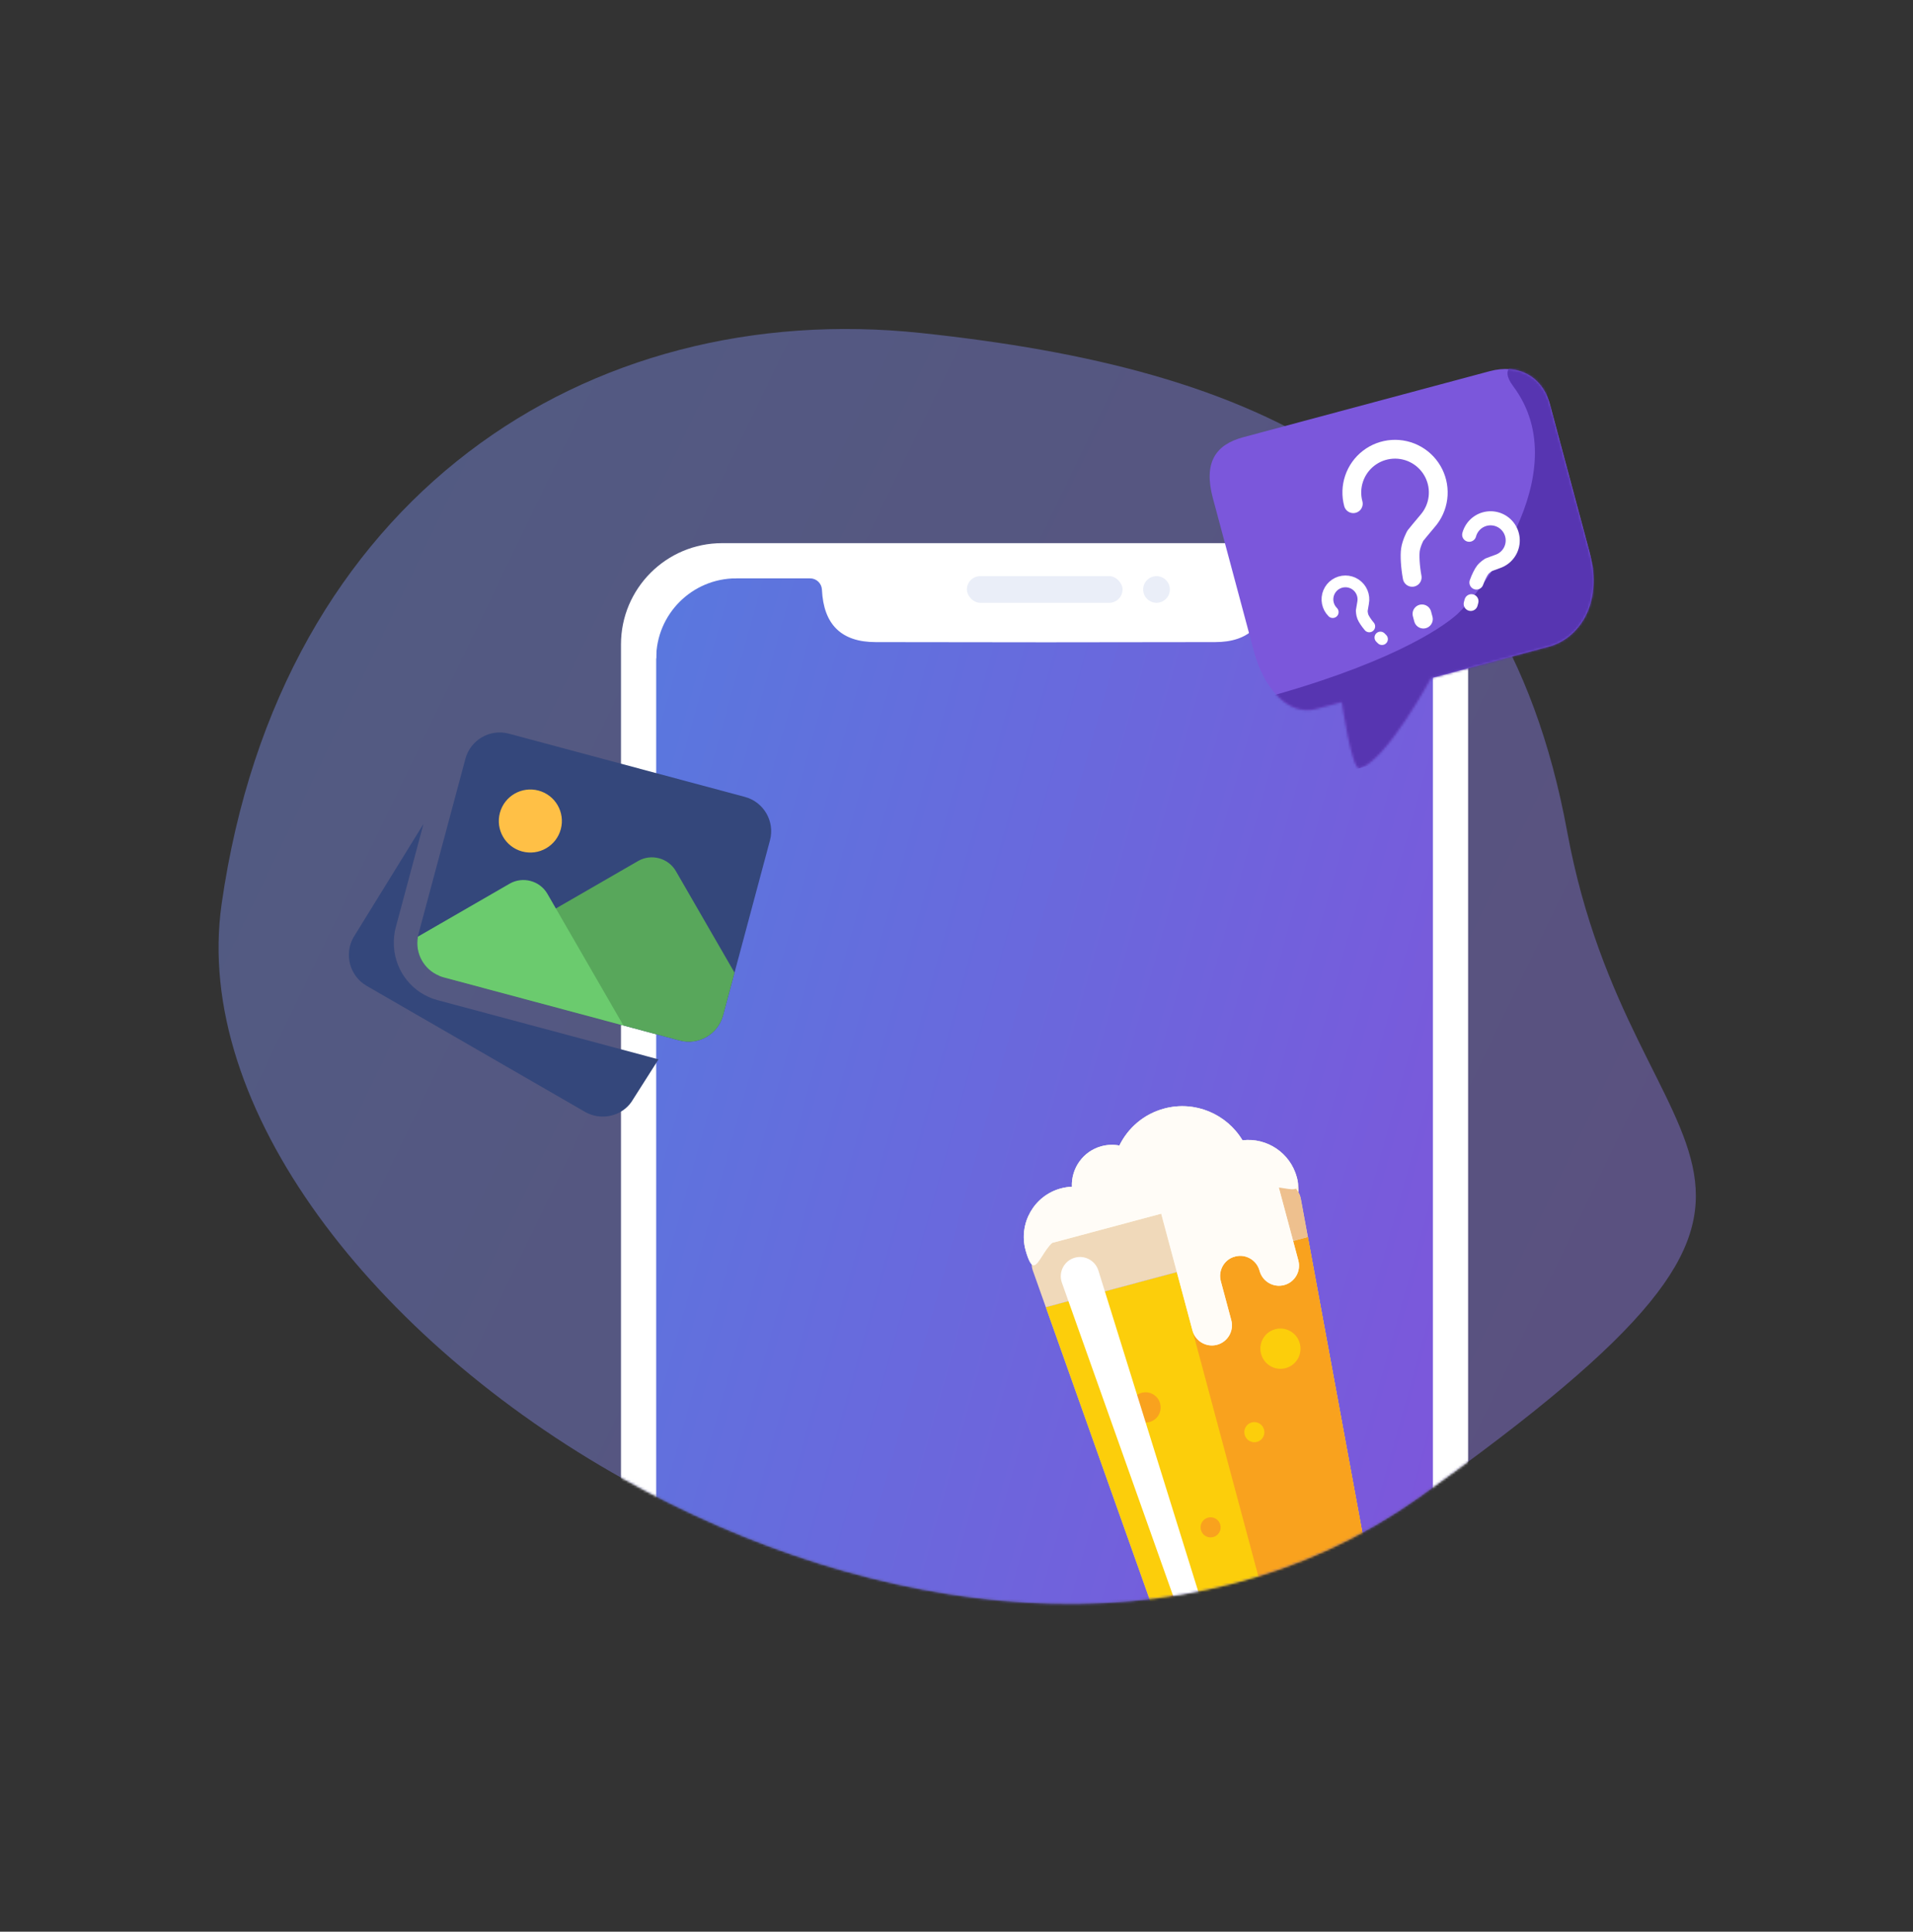 <svg width="814" height="822" viewBox="0 0 814 822" fill="none" xmlns="http://www.w3.org/2000/svg">
<rect x="0" y="0" width="814" height="822" fill="#333333" stroke="none"/>
<path d="M666.829 353.784C694.916 506.394 803.523 494.856 604.099 637.003C404.675 779.15 69.492 558.357 94.304 384.68C119.116 211.003 250.191 126.638 392.035 141.72C533.879 156.802 638.741 201.173 666.829 353.784Z" fill="url(#paint0_linear)" fill-opacity="0.4"/>
<mask id="mask0" mask-type="alpha" maskUnits="userSpaceOnUse" x="93" y="140" width="629" height="543">
<path d="M666.829 353.784C694.916 506.394 803.523 494.856 604.099 637.003C404.675 779.15 69.492 558.357 94.304 384.68C119.116 211.003 250.191 126.638 392.035 141.72C533.879 156.802 638.741 201.173 666.829 353.784Z" fill="white"/>
</mask>
<g mask="url(#mask0)">
<path d="M581.655 231.133H307.275C283.505 231.133 264.235 250.426 264.235 274.225V709.539C264.235 733.338 283.505 752.631 307.275 752.631H581.655C605.426 752.631 624.696 733.338 624.696 709.539V274.225C624.696 250.426 605.426 231.133 581.655 231.133Z" fill="white"/>
<rect x="279.215" y="246.113" width="330.501" height="508.391" fill="url(#paint1_linear)"/>
<path d="M528.698 485.236C521.98 474.08 508.52 468.21 495.367 471.734C486.703 474.056 479.965 479.978 476.302 487.468C473.861 487.003 471.283 487.067 468.725 487.752C460.86 489.86 455.768 497.154 456.1 504.997C454.555 505.06 452.994 505.287 451.438 505.703C440.052 508.754 433.307 520.501 436.372 531.939C439.437 543.378 451.152 550.177 462.538 547.127L536.756 527.24C548.141 524.189 554.887 512.443 551.822 501.004C549.03 490.584 539.059 484.016 528.698 485.236Z" fill="#FFF5DF"/>
<path d="M445.009 556.263L505.71 727.174C507.206 731.388 511.674 733.748 515.973 732.596L583.212 714.579C587.511 713.427 590.2 709.15 589.389 704.753L556.501 526.388L445.009 556.263Z" fill="#C7C6C5"/>
<path d="M587.704 695.617L556.501 526.388L445.009 556.263L502.601 718.42L587.704 695.617Z" fill="#FCCE0B"/>
<path d="M545.153 707.018L587.704 695.616L556.501 526.388L500.755 541.325L545.153 707.018Z" fill="#F9A21E"/>
<path d="M556.502 526.388L553.507 510.14C552.599 505.217 547.703 502.108 542.89 503.397L445.304 529.545C440.49 530.835 437.805 535.976 439.481 540.693L445.01 556.262L556.502 526.388Z" fill="#F0D9BA"/>
<path d="M542.887 503.398L494.095 516.472L500.754 541.326L556.5 526.388L553.505 510.14C552.597 505.217 547.701 502.108 542.887 503.398Z" fill="#EEC08E"/>
<path d="M506.249 693.764C510.803 692.544 513.501 687.845 512.275 683.27C511.049 678.694 506.363 675.974 501.809 677.195C497.255 678.415 494.556 683.113 495.782 687.689C497.008 692.264 501.694 694.984 506.249 693.764Z" fill="#F9A21E"/>
<path d="M489.124 605.118C492.54 604.202 494.563 600.679 493.644 597.247C492.724 593.815 489.21 591.775 485.794 592.691C482.378 593.606 480.355 597.13 481.274 600.561C482.194 603.993 485.708 606.033 489.124 605.118Z" fill="#F9A21E"/>
<path d="M516.239 654.09C518.516 653.48 519.865 651.131 519.252 648.843C518.639 646.555 516.296 645.195 514.019 645.806C511.742 646.416 510.392 648.765 511.005 651.053C511.618 653.34 513.961 654.7 516.239 654.09Z" fill="#F9A21E"/>
<path d="M547.06 582.195C551.615 580.975 554.313 576.276 553.087 571.701C551.861 567.125 547.175 564.405 542.62 565.626C538.066 566.846 535.368 571.545 536.594 576.12C537.82 580.696 542.506 583.415 547.06 582.195Z" fill="#FCCE0B"/>
<path d="M566.033 677.744C569.449 676.829 571.473 673.305 570.553 669.873C569.634 666.442 566.119 664.402 562.703 665.317C559.288 666.232 557.264 669.756 558.183 673.188C559.103 676.619 562.617 678.659 566.033 677.744Z" fill="#FCCE0B"/>
<path d="M534.847 613.586C537.125 612.976 538.474 610.627 537.861 608.339C537.248 606.051 534.905 604.692 532.628 605.302C530.35 605.912 529.001 608.261 529.614 610.549C530.227 612.837 532.57 614.196 534.847 613.586Z" fill="#FCCE0B"/>
<path d="M494.095 516.471L507.414 566.179C508.64 570.755 513.326 573.475 517.88 572.254C522.435 571.034 525.133 566.336 523.907 561.76L519.467 545.191C518.241 540.615 520.939 535.917 525.494 534.696C530.048 533.476 534.734 536.196 535.96 540.771C537.186 545.347 541.872 548.067 546.426 546.846C550.981 545.626 553.679 540.928 552.453 536.352L543.574 503.214C542.348 498.638 537.662 495.918 533.107 497.139L500.121 505.977C495.567 507.198 492.869 511.896 494.095 516.471Z" fill="#FFF5DF"/>
<path fill-rule="evenodd" clip-rule="evenodd" d="M495.367 471.734C508.52 468.21 521.98 474.08 528.698 485.236C539.059 484.016 549.03 490.584 551.822 501.004C553.373 506.793 551 506.408 546.5 505.679C545.766 505.56 544.976 505.432 544.138 505.32L552.453 536.352C553.679 540.928 550.981 545.626 546.426 546.846C541.872 548.067 537.186 545.347 535.96 540.771C534.734 536.196 530.048 533.476 525.494 534.696C520.939 535.917 518.241 540.615 519.467 545.191L523.907 561.76C525.133 566.336 522.435 571.034 517.88 572.254C513.326 573.475 508.64 570.755 507.414 566.179L494.095 516.472L447.758 528.888C446.079 530.412 444.715 532.563 443.525 534.439C440.782 538.766 438.967 541.626 436.372 531.939C433.307 520.501 440.052 508.754 451.438 505.703C452.994 505.287 454.555 505.06 456.1 504.997C455.768 497.154 460.86 489.86 468.725 487.752C471.283 487.067 473.861 487.003 476.302 487.468C479.965 479.978 486.703 474.056 495.367 471.734Z" fill="#FFFCF7"/>
<path d="M457.436 535.174C452.82 536.411 450.245 541.34 451.852 545.864L513.698 719.999C514.49 722.23 516.855 723.48 519.132 722.87C521.613 722.205 523.039 719.601 522.273 717.138L467.381 540.683C466.07 536.468 461.68 534.036 457.436 535.174V535.174Z" fill="white"/>
<path fill-rule="evenodd" clip-rule="evenodd" d="M344.701 242.053V246.113C347.398 246.113 349.618 248.236 349.743 250.932C350.427 265.803 358.049 273.239 372.609 273.239C384.484 273.239 414.88 273.281 445.146 273.325C475.138 273.281 505.26 273.239 517.027 273.239C531.455 273.239 539.009 265.803 539.687 250.932C539.81 248.236 542.011 246.113 544.684 246.113V242.521L344.701 242.053ZM313.276 246.113C294.472 246.113 279.215 261.362 279.215 280.173H275.103L277.912 244.393L313.276 243.457V246.113ZM575.654 246.113H609.716V280.173C609.716 261.362 594.459 246.113 575.654 246.113Z" fill="white"/>
<rect x="411.421" y="245.177" width="66.234" height="11.331" rx="5.665" fill="#EAEEF8"/>
<ellipse cx="492.108" cy="250.842" rx="5.677" ry="5.665" fill="#EAEEF8"/>
</g>
<g clip-path="url(#clip0)">
<path d="M529.013 186.057L633.974 157.933C645.818 154.759 656.283 159.896 659.603 172.287L676.347 234.776C682.531 257.854 671.027 271.951 659.183 275.124L608.881 288.603C608.881 288.603 589.872 323.902 578.506 326.947C575.158 327.844 570.954 298.765 570.954 298.765L560 301.7C548.156 304.874 537.723 292.725 533.67 277.6L516.092 211.998C512.041 196.881 517.169 189.23 529.013 186.057Z" fill="#7B57DB"/>
<mask id="mask1" mask-type="alpha" maskUnits="userSpaceOnUse" x="514" y="157" width="165" height="170">
<path d="M529.013 186.057L633.974 157.933C645.818 154.759 656.283 159.896 659.603 172.287L676.347 234.776C682.531 257.854 671.027 271.951 659.183 275.124L608.881 288.603C608.881 288.603 589.872 323.902 578.506 326.947C575.158 327.844 570.954 298.765 570.954 298.765L560 301.7C548.156 304.874 537.723 292.725 533.67 277.6L516.092 211.998C512.041 196.881 517.169 189.23 529.013 186.057Z" fill="#7B57DB"/>
</mask>
<g mask="url(#mask1)">
<path d="M620.012 261.419C612.685 267.916 589.571 283.178 534.579 297.913L564.494 308.032L573.561 341.874C584.621 342.538 605.966 310.522 615.256 294.431L691.399 274.028L654.298 152.487L645.837 154.754C645.837 154.754 637.468 155.785 643.874 164.347C672.13 202.114 627.339 254.922 620.012 261.419Z" fill="#5735B1"/>
<path d="M575.843 214.345C574.898 210.831 575.015 207.116 576.18 203.669C577.345 200.222 579.505 197.198 582.388 194.98C585.271 192.762 588.746 191.449 592.375 191.207C596.004 190.965 599.624 191.804 602.776 193.62C605.929 195.436 608.473 198.146 610.087 201.407C611.701 204.669 612.312 208.336 611.844 211.944C611.376 215.553 609.849 218.941 607.456 221.681C605.817 223.557 602.232 227.991 602.232 227.991C602.232 227.991 600.551 231.118 600.147 233.986C599.818 236.32 600.043 241.043 600.901 245.684M605.661 263.45L605.066 261.229" stroke="white" stroke-width="8" stroke-linecap="round" stroke-linejoin="round"/>
<path d="M625.154 227.556C625.636 225.754 626.639 224.136 628.039 222.904C629.44 221.673 631.173 220.885 633.02 220.639C634.868 220.394 636.745 220.701 638.418 221.524C640.09 222.346 641.481 223.646 642.414 225.259C643.349 226.872 643.783 228.727 643.663 230.587C643.545 232.448 642.876 234.232 641.744 235.713C640.612 237.194 639.066 238.306 637.302 238.909C636.095 239.322 633.368 240.371 633.368 240.371C633.368 240.371 631.822 241.327 630.907 242.497C630.163 243.448 629.053 245.602 628.245 247.881M625.806 256.983L626.111 255.845" stroke="white" stroke-width="6" stroke-linecap="round" stroke-linejoin="round"/>
<path d="M567.087 260.473C566.015 259.403 565.285 258.039 564.987 256.555C564.69 255.07 564.839 253.531 565.417 252.131C565.994 250.732 566.973 249.536 568.231 248.693C569.489 247.851 570.968 247.4 572.482 247.399C573.996 247.397 575.477 247.844 576.737 248.684C577.997 249.524 578.981 250.718 579.563 252.116C580.145 253.514 580.3 255.053 580.007 256.538C579.807 257.556 579.438 259.9 579.438 259.9C579.438 259.9 579.482 261.376 579.934 262.494C580.301 263.404 581.365 265.059 582.64 266.554M588.052 271.966L587.376 271.289" stroke="white" stroke-width="5" stroke-linecap="round" stroke-linejoin="round"/>
</g>
</g>
<path d="M186.145 425.593C175.772 422.814 168.325 413.7 167.624 402.915L167.597 402.109C167.508 399.279 167.767 396.988 168.358 394.785L180.195 350.607L150.417 398.866C146.327 406.042 148.79 415.278 155.948 419.481L248.95 473.159C250.114 473.818 251.323 474.308 252.555 474.638C259.007 476.367 266.052 473.664 269.395 467.796L280.206 450.797L186.145 425.593Z" fill="#34477B"/>
<path d="M327.633 357.598L307.667 432.112C305.514 440.147 297.216 444.938 289.182 442.785L188.75 415.874C188.102 415.701 187.472 415.462 186.906 415.24C180.328 412.576 176.509 405.58 177.831 398.573C177.87 398.166 177.974 397.777 178.078 397.389L198.044 322.875C200.197 314.841 208.494 310.05 216.529 312.203L316.96 339.113C324.995 341.266 329.785 349.564 327.633 357.598V357.598Z" fill="#34477B"/>
<path d="M238.625 352.848C236.707 360.004 229.351 364.252 222.195 362.335C215.037 360.417 210.79 353.06 212.708 345.903C214.625 338.747 221.982 334.498 229.139 336.416C236.296 338.334 240.543 345.691 238.625 352.848Z" fill="#FFC046"/>
<path d="M312.545 413.904L307.666 432.112C305.514 440.147 297.216 444.937 289.181 442.784L188.75 415.874C188.102 415.7 187.472 415.462 186.906 415.24L271.526 366.385C277.113 363.16 284.369 365.104 287.595 370.691L312.545 413.904Z" fill="#58A75B"/>
<path d="M265.271 436.378L188.749 415.874C188.102 415.701 187.471 415.462 186.905 415.24C180.327 412.576 176.508 405.58 177.83 398.573L216.853 376.042C222.44 372.817 229.696 374.762 232.922 380.347L265.271 436.378Z" fill="#6BCB6E"/>
<defs>
<linearGradient id="paint0_linear" x1="842.846" y1="546.654" x2="76.515" y2="177.298" gradientUnits="userSpaceOnUse">
<stop stop-color="#B38FFF"/>
<stop offset="0" stop-color="#9878F0"/>
<stop offset="1" stop-color="#7D98F9"/>
</linearGradient>
<linearGradient id="paint1_linear" x1="249.942" y1="206.198" x2="704.525" y2="332.593" gradientUnits="userSpaceOnUse">
<stop stop-color="#567BDE"/>
<stop offset="1" stop-color="#7D56DB"/>
</linearGradient>
<clipPath id="clip0">
<rect x="510.472" y="191.025" width="148.899" height="148.899" transform="rotate(-15 510.472 191.025)" fill="white"/>
</clipPath>
</defs>
</svg>
